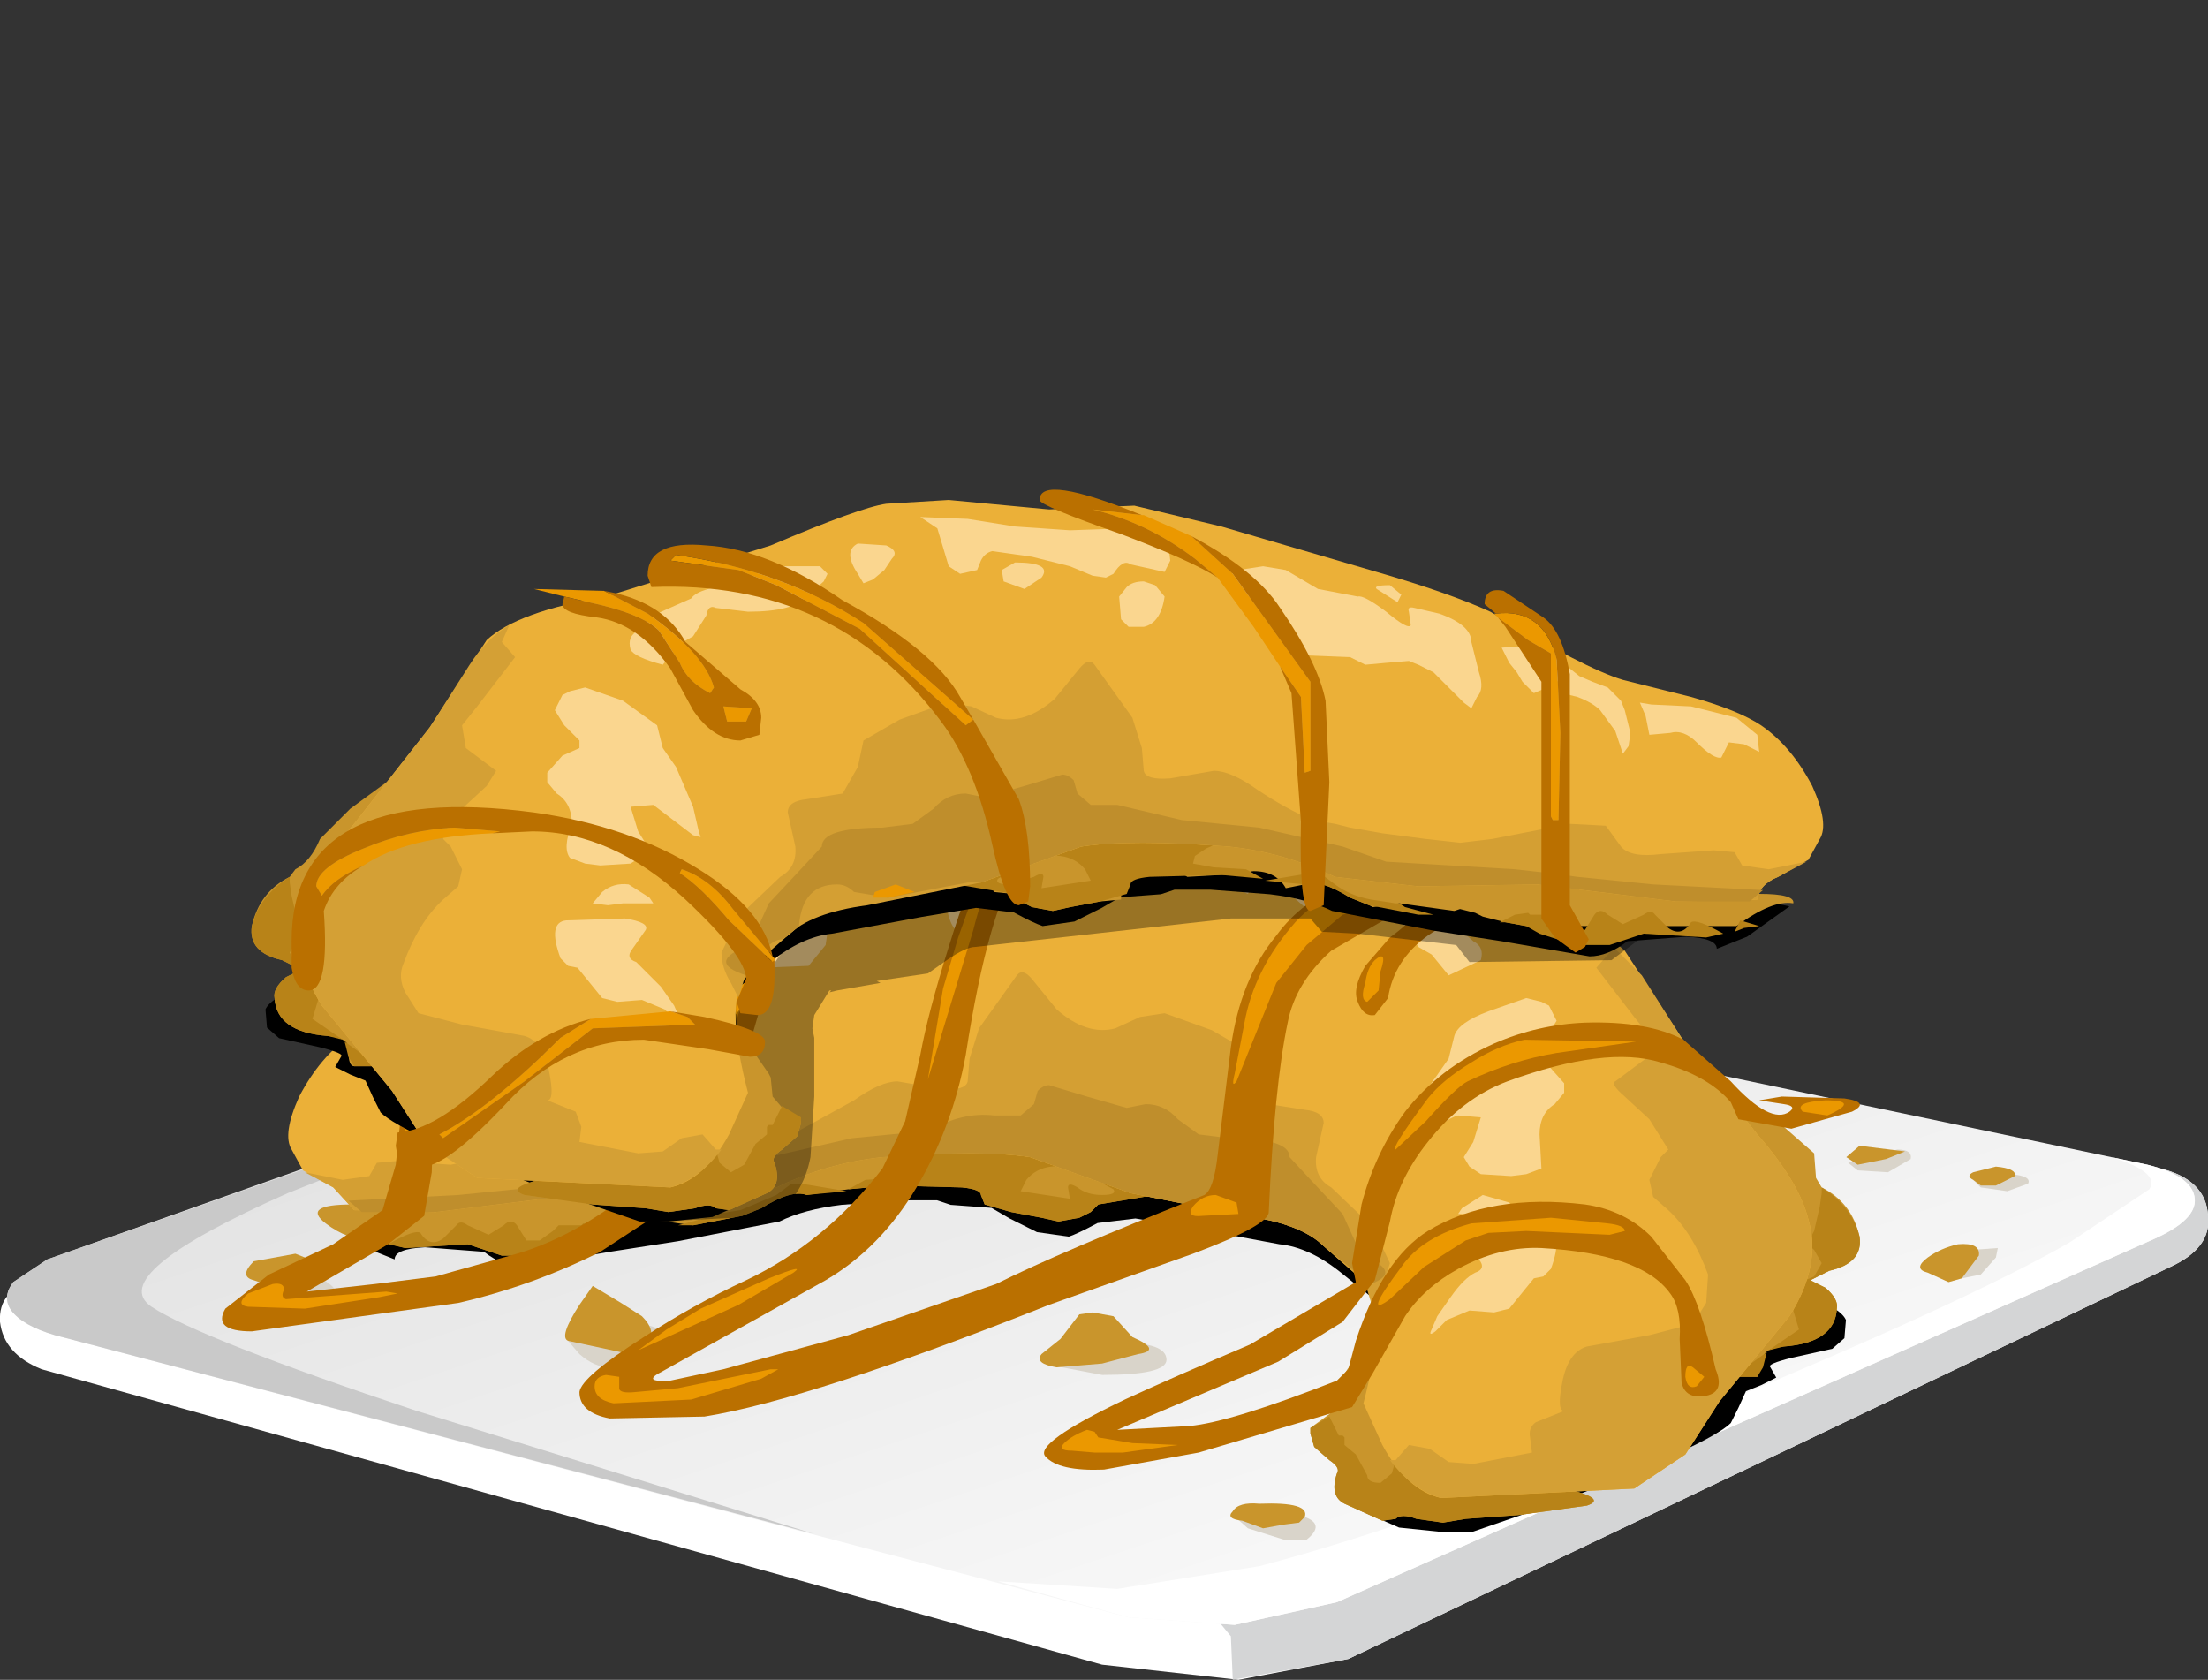 <?xml version="1.0" encoding="UTF-8" standalone="no"?>
<svg xmlns:xlink="http://www.w3.org/1999/xlink" height="44.35px" width="58.3px" xmlns="http://www.w3.org/2000/svg">
  <rect width="100%" height="100%" fill="#333333" stroke="none"/>
  <g transform="matrix(1.0, 0.0, 0.0, 1.0, 0.0, 0.0)">
    <use height="23.1" transform="matrix(1.0, 0.0, 0.0, 1.0, 0.0, 21.25)" width="58.3" xlink:href="#sprite0"/>
    <use height="19.35" transform="matrix(1.0, 0.0, 0.0, 1.0, 6.65, 12.95)" width="41.5" xlink:href="#sprite2"/>
  </g>
  <defs>
    <g id="sprite0" transform="matrix(1.0, 0.0, 0.0, 1.0, 0.0, 0.0)">
      <use height="19.65" transform="matrix(1.0, 0.0, 0.0, 1.0, 0.0, 3.45)" width="58.3" xlink:href="#shape0"/>
      <use height="12.8" transform="matrix(0.8, 0.0, 0.0, 0.8, 8.5, 9.0)" width="50.35" xlink:href="#sprite1"/>
      <use height="19.4" transform="matrix(1.0, 0.0, 0.0, 1.0, 5.85, 0.0)" width="47.7" xlink:href="#shape2"/>
    </g>
    <g id="shape0" transform="matrix(1.0, 0.0, 0.0, 1.0, 0.0, -3.45)">
      <path d="M35.6 22.55 L32.7 23.1 29.1 22.7 1.1 14.9 Q0.1 14.5 0.0 13.65 -0.05 12.8 0.9 12.6 L1.85 12.65 3.0 12.7 20.7 6.1 25.3 4.7 28.1 4.5 57.05 9.6 Q58.25 9.9 58.3 10.85 58.4 11.7 57.3 12.2 L35.6 22.55" fill="#ffffff" fill-rule="evenodd" stroke="none"/>
      <path d="M48.1 8.3 L49.5 8.35 57.05 9.6 Q58.25 9.9 58.3 10.85 58.4 11.7 57.3 12.2 L35.6 22.55 32.55 23.1 32.5 21.95 31.8 21.1 48.1 8.3" fill="#d4d5d6" fill-rule="evenodd" stroke="none"/>
      <path d="M35.3 21.05 L32.6 21.65 29.8 21.45 1.45 14.0 Q0.6 13.75 0.3 13.35 0.05 13.0 0.35 12.6 L1.25 12.0 20.7 5.1 25.3 3.7 28.1 3.5 56.7 9.5 Q57.9 9.8 57.95 10.4 58.0 10.95 56.9 11.45 L35.3 21.05" fill="url(#gradient0)" fill-rule="evenodd" stroke="none"/>
      <path d="M1.45 14.0 Q0.6 13.75 0.3 13.35 0.05 13.0 0.35 12.6 L1.25 12.0 18.05 6.1 7.6 10.25 Q2.75 12.4 4.0 13.25 5.3 14.1 11.0 16.0 L21.5 19.25 1.45 14.0" fill="#c9c9c9" fill-rule="evenodd" stroke="none"/>
      <path d="M57.95 10.4 Q58.0 10.95 56.9 11.45 L35.3 21.05 32.6 21.65 29.8 21.45 26.35 20.5 29.5 20.7 33.25 20.1 Q37.65 18.95 45.2 15.9 51.95 13.1 54.65 11.55 L56.75 10.15 Q57.05 9.7 55.75 9.3 L56.7 9.5 Q57.9 9.8 57.95 10.4" fill="#ffffff" fill-rule="evenodd" stroke="none"/>
    </g>
    <linearGradient gradientTransform="matrix(0.005, 0.015, 0.015, -0.005, 30.3, 15.1)" gradientUnits="userSpaceOnUse" id="gradient0" spreadMethod="pad" x1="-819.2" x2="819.2">
      <stop offset="0.0" stop-color="#e3e3e3"/>
      <stop offset="1.0" stop-color="#ffffff"/>
    </linearGradient>
    <g id="sprite1" transform="matrix(1.0, 0.0, 0.0, 1.0, 0.0, 0.0)">
      <use height="12.8" transform="matrix(1.0, 0.0, 0.0, 1.0, 0.0, 0.0)" width="50.35" xlink:href="#shape1"/>
    </g>
    <g id="shape1" transform="matrix(1.0, 0.0, 0.0, 1.0, 0.0, 0.0)">
      <path d="M49.25 5.05 Q50.15 5.4 50.3 5.75 L50.25 6.35 49.85 6.7 48.5 7.0 Q47.7 7.2 47.8 7.3 L48.0 7.65 47.5 7.9 47.0 8.1 46.75 8.65 46.5 9.15 Q45.8 9.85 40.85 11.75 L37.95 12.75 37.0 12.75 35.55 12.6 34.3 12.05 33.55 11.55 33.85 11.0 34.55 8.0 Q34.95 5.3 34.65 5.0 L33.65 4.2 Q32.6 3.35 31.6 3.25 L28.65 2.7 26.85 2.4 25.6 2.55 Q24.95 2.9 24.65 3.0 L23.6 2.85 22.7 2.4 22.1 2.05 20.75 1.95 20.3 1.8 19.1 1.8 17.15 1.95 Q15.9 2.1 15.1 2.5 L11.75 3.15 9.5 3.5 6.6 4.0 Q6.0 4.0 5.35 3.5 L3.4 3.35 Q2.4 3.4 2.4 3.75 L1.4 3.35 0.0 2.35 0.5 2.25 29.1 0.0 49.25 5.05" fill="#000000" fill-rule="evenodd" stroke="none"/>
    </g>
    <g id="shape2" transform="matrix(1.0, 0.0, 0.0, 1.0, -5.85, 0.0)">
      <path d="M45.2 7.35 L46.5 8.3 47.1 8.5 47.9 9.2 47.95 9.85 48.1 10.1 Q48.9 10.5 49.1 11.4 49.2 12.1 48.3 12.3 L47.8 12.55 48.2 12.75 Q48.55 13.05 48.5 13.3 48.45 14.2 47.1 14.3 46.5 14.35 46.55 14.7 L46.4 15.1 45.7 15.1 44.8 15.35 44.05 15.85 42.8 16.35 Q42.1 16.55 42.1 16.9 42.1 17.35 41.5 17.65 40.9 17.95 41.7 18.15 42.35 18.35 41.9 18.5 L40.1 18.75 38.7 18.85 38.1 18.95 37.4 18.85 Q37.0 18.7 36.85 18.85 L36.5 18.9 35.5 18.45 Q35.1 18.25 35.3 17.65 35.4 17.5 35.1 17.3 L34.7 16.95 34.6 16.6 34.6 16.45 35.35 15.9 35.4 15.4 Q35.45 15.0 35.7 14.75 L36.7 13.5 37.6 11.9 Q37.75 11.45 34.7 10.7 L31.1 9.95 Q30.7 9.9 30.55 10.1 L30.5 10.3 29.0 10.55 28.8 10.75 28.5 10.9 27.95 11.0 27.5 10.9 26.7 10.75 26.0 10.55 25.9 10.3 Q25.9 10.15 25.4 10.1 L23.5 10.05 22.4 10.15 21.3 10.3 Q20.9 10.15 20.1 10.65 L19.6 10.85 18.3 11.1 17.2 10.95 16.8 11.05 16.6 11.15 16.0 11.3 15.45 11.4 Q15.2 11.55 15.1 11.6 L14.15 11.9 13.25 11.9 12.35 11.6 10.7 11.7 9.7 11.45 Q9.2 11.5 8.6 11.05 7.95 10.55 9.3 10.55 L18.4 7.7 Q28.1 4.8 31.1 4.55 L38.25 5.1 42.3 6.1 44.4 6.65 45.2 7.35" fill="#c9952c" fill-rule="evenodd" stroke="none"/>
      <path d="M21.15 10.0 L22.35 10.2 21.3 10.3 Q20.9 10.15 20.1 10.65 L19.6 10.85 18.3 11.1 17.9 11.1 18.65 10.9 18.8 10.8 18.9 10.8 19.55 10.7 20.5 10.3 20.9 10.0 21.15 10.0" fill="#b88318" fill-rule="evenodd" stroke="none"/>
      <path d="M9.7 11.45 L9.3 11.4 Q9.7 11.15 9.8 11.25 L9.95 11.55 9.7 11.45" fill="#b88318" fill-rule="evenodd" stroke="none"/>
      <path d="M25.9 8.95 L27.3 9.1 Q28.5 9.5 27.75 9.55 27.35 9.6 27.1 9.9 L26.95 10.2 28.25 10.4 28.2 10.1 Q28.2 9.95 28.45 10.1 28.7 10.3 29.1 10.3 29.5 10.3 29.4 10.15 L28.85 9.85 Q28.45 9.55 28.85 9.5 30.3 9.15 30.7 9.5 L32.1 10.15 31.1 9.95 Q30.7 9.9 30.55 10.1 L30.5 10.3 29.0 10.55 28.8 10.75 28.5 10.9 27.95 11.0 27.5 10.9 26.7 10.75 26.0 10.55 25.9 10.3 Q25.9 10.15 25.4 10.1 L23.5 10.05 22.4 10.15 22.85 9.9 23.7 9.85 24.25 9.75 24.2 9.55 23.9 9.35 23.45 9.15 24.05 9.05 25.9 8.95" fill="#b88318" fill-rule="evenodd" stroke="none"/>
      <path d="M35.1 16.15 L35.35 16.65 35.45 16.65 35.5 16.7 35.5 16.9 35.8 17.15 36.1 17.7 Q36.1 17.9 36.45 17.9 L36.75 17.65 36.85 17.3 Q37.05 16.95 37.4 16.95 L38.55 16.6 40.45 16.55 Q41.35 16.9 44.0 15.9 L42.8 16.35 Q42.1 16.55 42.1 16.9 42.1 17.35 41.5 17.65 40.9 17.95 41.7 18.15 42.35 18.35 41.9 18.5 L40.1 18.75 38.7 18.85 38.1 18.95 37.4 18.85 Q37.0 18.7 36.85 18.85 L36.5 18.9 35.5 18.45 Q35.1 18.25 35.3 17.65 35.4 17.5 35.1 17.3 L34.7 16.95 34.6 16.6 34.6 16.45 35.1 16.15" fill="#b88318" fill-rule="evenodd" stroke="none"/>
      <path d="M15.35 11.1 L15.4 11.05 15.75 11.1 16.15 11.3 16.0 11.3 15.45 11.4 Q15.2 11.55 15.1 11.6 L14.15 11.9 13.25 11.9 12.35 11.6 10.7 11.7 10.25 11.6 Q10.95 11.2 11.1 11.3 11.35 11.7 11.7 11.45 L12.05 11.1 Q12.15 10.95 12.35 11.1 L12.9 11.35 13.3 11.1 Q13.5 10.9 13.65 11.1 L13.9 11.5 14.25 11.5 14.6 11.25 14.75 11.1 15.35 11.1" fill="#b88318" fill-rule="evenodd" stroke="none"/>
      <path d="M48.1 12.1 L47.9 11.75 Q47.7 11.6 47.9 11.25 L48.05 10.6 48.1 10.25 48.1 10.1 Q48.9 10.6 49.1 11.4 49.2 12.1 48.3 12.3 L47.8 12.55 48.2 12.75 Q48.55 13.05 48.5 13.3 48.45 14.2 47.1 14.3 L46.7 14.4 47.5 13.85 47.35 13.35 Q47.3 12.8 47.55 12.6 L47.9 12.45 48.1 12.1" fill="#b88318" fill-rule="evenodd" stroke="none"/>
      <path d="M46.4 15.1 L45.7 15.1 46.3 14.7 46.65 14.45 46.55 14.85 46.4 15.1" fill="#b88318" fill-rule="evenodd" stroke="none"/>
      <path d="M42.9 3.85 L44.4 6.15 46.4 8.7 Q47.5 9.95 47.75 10.95 48.1 12.15 47.25 13.5 L45.4 15.75 44.5 17.15 43.15 18.05 38.05 18.3 Q37.15 18.1 36.5 16.9 L36.0 15.8 Q36.6 13.5 36.1 12.8 L35.75 12.35 34.95 11.65 Q34.35 11.05 32.85 10.85 L29.85 10.25 27.2 9.3 Q25.9 9.1 23.3 9.3 21.85 9.45 20.5 10.1 L18.3 10.35 15.15 10.3 11.5 10.75 9.35 10.7 8.8 10.1 8.0 9.65 7.7 9.1 Q7.45 8.7 7.9 7.7 8.45 6.65 9.25 6.1 9.85 5.7 11.1 5.35 L12.9 4.9 Q13.9 4.6 16.4 3.1 17.5 2.6 19.4 2.05 L23.5 0.85 25.8 0.3 28.05 0.4 30.7 0.15 32.35 0.25 Q33.05 0.35 35.4 1.35 37.75 2.35 39.75 2.7 42.1 3.1 42.9 3.85" fill="#ebb038" fill-rule="evenodd" stroke="none"/>
      <path d="M42.3 3.45 L43.35 4.5 44.4 6.15 46.4 8.7 Q47.5 9.95 47.75 10.95 48.1 12.15 47.25 13.5 L45.4 15.75 44.5 17.15 43.15 18.05 38.05 18.3 Q37.3 18.1 36.7 17.3 L36.85 17.3 37.2 16.9 37.75 17.0 38.25 17.35 38.9 17.4 40.45 17.1 40.4 16.7 Q40.35 16.45 40.55 16.3 L41.3 16.0 Q41.1 16.0 41.25 15.25 41.4 14.45 41.9 14.3 L43.55 14.0 44.7 13.7 45.05 13.15 45.1 12.4 Q44.7 11.3 44.05 10.7 L43.65 10.35 43.55 9.9 43.85 9.3 44.05 9.1 43.55 8.3 42.9 7.7 Q42.5 7.35 42.65 7.3 L43.45 6.7 43.55 6.1 43.15 5.6 42.15 4.3 42.5 3.9 42.3 3.45" fill="#d4a035" fill-rule="evenodd" stroke="none"/>
      <path d="M32.95 6.5 L33.1 7.2 Q33.15 7.65 33.5 7.9 L34.45 8.05 Q34.95 8.1 34.95 8.4 L34.75 9.3 Q34.7 9.85 35.15 10.1 L36.25 11.15 36.7 12.1 36.45 12.9 36.25 13.3 36.1 12.8 35.75 12.35 34.95 11.65 Q34.35 11.05 32.85 10.85 L29.85 10.25 27.2 9.3 Q25.9 9.1 23.3 9.3 21.85 9.45 20.5 10.1 L18.3 10.35 15.15 10.3 11.5 10.75 9.35 10.7 8.8 10.1 8.05 9.7 9.05 9.9 9.75 9.8 9.95 9.45 10.5 9.4 11.9 9.5 12.95 9.3 13.35 8.75 14.3 8.7 16.35 9.1 17.2 9.2 18.1 9.1 19.25 8.95 20.1 8.8 20.5 8.7 21.1 8.6 22.55 7.8 Q23.25 7.3 23.7 7.3 L24.85 7.5 Q25.5 7.55 25.55 7.3 L25.6 6.7 25.85 5.9 26.85 4.5 Q27.0 4.3 27.25 4.6 L27.9 5.4 Q28.7 6.1 29.45 5.9 L30.1 5.6 30.75 5.5 32.0 5.95 32.95 6.5" fill="#d49f33" fill-rule="evenodd" stroke="none"/>
      <path d="M35.95 11.9 Q37.15 12.35 36.05 12.7 L35.75 12.3 34.95 11.65 Q34.35 11.05 32.85 10.85 L29.85 10.25 27.2 9.3 Q25.9 9.1 23.3 9.3 21.85 9.45 20.5 10.1 L18.3 10.35 15.15 10.3 11.5 10.75 9.55 10.75 9.2 10.45 12.1 10.3 14.1 10.1 14.85 10.0 15.75 9.9 19.15 9.7 20.3 9.3 22.5 8.8 24.55 8.6 Q25.4 8.1 26.25 8.2 L26.95 8.2 27.3 7.9 27.4 7.55 Q27.55 7.4 27.7 7.4 L28.7 7.7 29.75 8.0 30.25 7.9 Q30.75 7.9 31.1 8.3 L31.65 8.7 32.45 8.8 Q34.05 8.8 34.05 9.3 L34.7 10.0 35.45 10.8 35.95 11.9" fill="#bf8e2c" fill-rule="evenodd" stroke="none"/>
      <path d="M11.65 6.3 Q11.3 6.2 10.95 6.55 L10.3 6.95 10.1 6.55 9.7 6.6 9.3 6.8 9.35 6.35 9.9 5.9 11.1 5.6 12.15 5.55 12.45 5.5 12.3 5.85 12.2 6.35 11.65 6.3" fill="#fad68f" fill-rule="evenodd" stroke="none"/>
      <path d="M14.05 4.8 L14.55 4.4 15.1 4.2 15.45 4.0 16.1 4.05 15.9 4.45 15.7 4.7 15.55 4.95 15.25 5.25 Q15.0 5.25 14.9 5.1 14.7 4.95 15.0 4.45 L14.5 5.1 14.3 5.3 14.1 5.35 13.5 5.7 13.1 6.25 12.9 6.85 12.75 6.65 12.7 6.3 12.85 5.7 12.95 5.45 13.3 5.1 Q13.35 5.05 13.7 4.95 L14.05 4.8" fill="#fad68f" fill-rule="evenodd" stroke="none"/>
      <path d="M23.35 2.15 L23.3 2.4 23.15 2.5 22.95 2.6 Q22.25 2.85 22.0 3.1 L21.85 3.35 21.8 3.7 21.35 4.25 20.1 4.3 19.7 4.5 19.15 4.45 18.55 4.4 18.3 4.5 17.9 4.7 17.1 5.5 16.9 5.65 16.75 5.35 Q16.55 5.15 16.7 4.7 L16.9 3.9 Q16.9 3.45 17.75 3.15 L18.4 3.0 Q18.6 2.95 18.55 3.1 L18.5 3.45 19.15 3.1 Q19.75 2.65 19.9 2.7 L20.95 2.5 21.8 2.0 22.4 1.9 23.05 2.0 23.35 2.15" fill="#fad68f" fill-rule="evenodd" stroke="none"/>
      <path d="M19.05 2.4 L19.4 2.5 18.85 2.85 18.75 2.65 Q18.85 2.4 19.05 2.4" fill="#fad68f" fill-rule="evenodd" stroke="none"/>
      <path d="M31.45 0.6 L31.0 0.9 30.7 1.9 30.4 2.1 29.95 2.0 29.85 1.75 29.55 1.5 28.5 1.65 27.5 1.9 26.9 2.15 26.55 2.2 26.35 2.1 Q26.1 1.7 25.9 1.85 L25.0 2.05 24.85 1.75 24.9 1.35 Q25.1 0.95 26.05 0.9 L27.5 0.95 28.95 0.85 30.2 0.65 31.45 0.6" fill="#fad68f" fill-rule="evenodd" stroke="none"/>
      <path d="M25.55 2.3 Q25.85 2.3 26.0 2.45 L26.2 2.7 26.15 3.3 25.95 3.5 25.55 3.5 Q25.1 3.4 25.0 2.7 24.95 2.45 25.25 2.4 L25.55 2.3" fill="#fad68f" fill-rule="evenodd" stroke="none"/>
      <path d="M28.95 1.8 Q29.25 1.8 29.3 2.0 L29.25 2.3 28.7 2.5 28.25 2.2 Q27.95 1.8 28.95 1.8" fill="#fad68f" fill-rule="evenodd" stroke="none"/>
      <path d="M37.05 2.5 L37.5 2.75 38.4 3.15 38.9 3.6 Q39.2 3.75 39.1 4.1 L38.25 4.5 37.8 3.95 37.45 3.75 37.1 3.2 36.85 3.0 36.0 3.1 Q34.8 3.1 34.45 2.7 L34.0 2.3 33.9 2.1 Q33.85 1.9 34.1 1.9 L35.2 1.9 37.05 2.5" fill="#fad68f" fill-rule="evenodd" stroke="none"/>
      <path d="M33.1 1.3 Q33.5 1.5 33.1 2.1 L32.95 2.35 32.7 2.25 32.4 2.0 32.2 1.7 Q32.0 1.5 32.35 1.35 L33.1 1.3" fill="#fad68f" fill-rule="evenodd" stroke="none"/>
      <path d="M40.7 5.2 L40.9 5.3 41.1 5.7 40.85 6.1 40.45 6.5 Q40.3 6.65 40.45 6.7 L40.9 6.9 41.3 7.35 41.3 7.6 41.05 7.9 Q40.65 8.15 40.65 8.7 L40.7 9.6 40.3 9.75 39.9 9.8 39.1 9.75 38.8 9.55 38.65 9.3 38.9 8.9 39.1 8.25 38.5 8.2 Q38.1 8.3 37.45 9.0 L37.25 9.05 37.3 8.9 37.45 8.25 Q37.65 7.5 37.9 7.2 L38.25 6.7 38.4 6.1 Q38.5 5.75 39.3 5.45 L40.3 5.1 40.7 5.2" fill="#fad68f" fill-rule="evenodd" stroke="none"/>
      <path d="M38.95 12.35 Q39.25 12.25 39.05 12.0 L38.7 11.5 Q38.6 11.3 39.25 11.2 L40.8 11.25 Q41.3 11.3 40.95 12.25 L40.75 12.45 40.5 12.5 39.85 13.3 39.45 13.4 38.8 13.35 38.2 13.6 37.9 13.9 Q37.7 14.05 37.8 13.85 L37.95 13.5 38.3 13.0 Q38.65 12.5 38.95 12.35" fill="#fad68f" fill-rule="evenodd" stroke="none"/>
      <path d="M39.15 10.3 L39.85 10.5 40.1 10.8 39.7 10.85 39.3 10.8 38.5 10.8 38.6 10.65 39.15 10.3" fill="#fad68f" fill-rule="evenodd" stroke="none"/>
      <path d="M6.65 12.25 L7.7 12.2 Q8.1 12.2 8.7 12.65 9.05 12.9 8.5 13.05 L7.5 13.15 Q7.1 13.1 6.85 12.7 L6.65 12.25" fill="#d9d4ca" fill-rule="evenodd" stroke="none"/>
      <path d="M15.0 14.15 L15.7 13.9 16.85 13.7 Q17.75 13.8 17.45 14.25 17.1 14.85 16.1 14.85 15.7 14.85 15.3 14.5 L15.0 14.15" fill="#d9d4ca" fill-rule="evenodd" stroke="none"/>
      <path d="M27.6 14.65 L29.05 14.2 29.6 14.2 Q30.8 14.2 30.8 14.65 30.8 15.05 29.1 15.05 L28.05 14.85 27.6 14.65" fill="#d9d4ca" fill-rule="evenodd" stroke="none"/>
      <path d="M27.85 12.2 L28.45 11.85 28.9 11.85 29.35 12.1 Q29.5 12.3 29.1 12.55 L28.25 12.5 27.85 12.2" fill="#d9d4ca" fill-rule="evenodd" stroke="none"/>
      <path d="M32.5 18.7 L33.3 18.7 34.45 18.8 Q35.0 19.0 34.5 19.4 L33.9 19.4 32.95 19.1 32.5 18.7" fill="#d9d4ca" fill-rule="evenodd" stroke="none"/>
      <path d="M52.1 9.9 L52.3 9.8 53.1 9.75 Q53.65 9.8 53.55 10.0 L53.0 10.2 52.3 10.1 52.1 9.9" fill="#d9d4ca" fill-rule="evenodd" stroke="none"/>
      <path d="M48.8 9.45 L49.25 9.3 50.1 9.1 Q50.5 9.1 50.45 9.35 L49.85 9.7 49.05 9.65 48.8 9.45" fill="#d9d4ca" fill-rule="evenodd" stroke="none"/>
      <path d="M50.9 12.35 L51.1 12.1 Q51.45 11.75 52.05 11.75 L52.75 11.7 52.7 11.95 52.3 12.4 51.8 12.5 50.9 12.35" fill="#d9d4ca" fill-rule="evenodd" stroke="none"/>
      <path d="M16.4 13.15 L16.95 13.5 Q17.35 13.9 17.1 14.2 L16.75 14.5 16.4 14.45 15.0 14.15 Q14.75 14.05 15.3 13.2 L15.65 12.7 16.4 13.15" fill="#c9952c" fill-rule="evenodd" stroke="none"/>
      <path d="M30.05 14.5 L29.1 14.75 27.9 14.85 Q27.3 14.75 27.5 14.5 L28.0 14.1 28.5 13.45 28.85 13.4 29.4 13.5 29.9 14.05 Q30.7 14.4 30.05 14.5" fill="#c9952c" fill-rule="evenodd" stroke="none"/>
      <path d="M28.5 11.7 Q29.2 11.65 29.1 12.15 L28.05 12.3 Q27.55 12.3 27.9 12.0 28.3 11.7 28.5 11.7" fill="#c9952c" fill-rule="evenodd" stroke="none"/>
      <path d="M7.8 11.85 L8.3 12.05 8.45 12.35 8.3 12.65 7.8 12.7 7.3 12.75 6.7 12.55 Q6.3 12.45 6.7 12.05 L7.8 11.85" fill="#c9952c" fill-rule="evenodd" stroke="none"/>
      <path d="M33.25 18.45 Q34.6 18.4 34.45 18.8 L34.3 18.95 33.9 19.0 33.35 19.1 32.8 18.9 Q32.35 18.85 32.55 18.65 32.7 18.4 33.25 18.45" fill="#c9952c" fill-rule="evenodd" stroke="none"/>
      <path d="M49.1 9.0 L50.3 9.15 49.8 9.35 49.05 9.5 48.75 9.3 49.1 9.0" fill="#c9952c" fill-rule="evenodd" stroke="none"/>
      <path d="M52.7 9.55 Q53.25 9.6 53.2 9.8 L52.7 10.05 52.3 10.05 52.1 9.9 Q51.9 9.8 52.1 9.7 L52.7 9.55" fill="#c9952c" fill-rule="evenodd" stroke="none"/>
      <path d="M51.7 11.6 Q52.3 11.55 52.25 11.9 L51.8 12.5 51.45 12.6 50.9 12.35 Q50.5 12.25 50.9 11.95 51.25 11.7 51.7 11.6" fill="#c9952c" fill-rule="evenodd" stroke="none"/>
      <path d="M21.4 0.95 Q22.4 0.75 22.9 0.95 22.3 1.05 21.65 1.6 21.2 1.95 20.7 3.2 L19.9 5.95 19.35 8.4 Q19.0 9.3 18.3 10.2 L15.85 11.8 Q14.05 12.7 12.1 13.15 L6.65 13.9 Q5.6 13.9 5.95 13.3 L7.1 12.4 8.8 11.6 10.1 10.7 10.45 9.5 10.7 7.1 Q10.9 6.1 11.65 5.4 L12.65 4.65 13.7 4.6 13.15 5.0 12.45 5.7 Q12.15 6.1 11.8 7.4 11.4 8.8 11.4 9.7 L11.2 10.85 10.25 11.6 8.1 12.85 9.9 12.65 11.5 12.45 13.65 11.85 Q15.0 11.45 16.35 10.45 17.8 9.35 18.2 8.3 L18.8 6.1 19.4 3.8 Q19.85 2.45 20.25 1.85 20.7 1.1 21.4 0.95" fill="#ba7000" fill-rule="evenodd" stroke="none"/>
      <path d="M38.65 1.9 Q39.65 2.3 40.25 2.8 L39.75 2.7 38.8 2.9 Q38.2 3.1 37.7 3.45 36.8 4.1 36.65 5.1 L36.3 5.55 Q36.0 5.6 35.85 5.2 35.7 4.85 36.05 4.25 L36.7 3.5 Q37.8 2.7 36.7 2.95 L35.15 3.85 Q34.2 4.7 34.0 5.75 33.65 7.4 33.5 10.75 33.5 11.1 31.5 11.85 L27.7 13.2 Q21.4 15.7 18.6 16.15 L16.1 16.2 Q15.3 16.05 15.3 15.5 15.35 15.1 17.0 14.05 18.3 13.2 19.7 12.55 21.8 11.55 23.3 9.6 L23.9 8.35 24.3 6.6 Q24.5 5.5 25.05 3.75 25.6 1.95 26.1 1.1 26.7 0.0 27.4 0.0 27.75 0.0 28.4 0.3 27.6 0.55 27.0 1.4 26.1 2.7 25.5 6.6 25.15 8.5 24.2 10.1 23.25 11.7 21.8 12.55 L17.5 14.95 Q16.9 15.25 17.7 15.2 L19.1 14.9 22.4 14.0 26.3 12.65 Q28.0 11.8 31.8 10.3 32.05 10.15 32.15 9.25 L32.5 6.4 Q32.75 4.6 33.7 3.45 34.4 2.5 35.45 2.15 L38.65 1.9" fill="#ba7000" fill-rule="evenodd" stroke="none"/>
      <path d="M48.7 7.75 Q49.4 7.85 48.9 8.1 L47.3 8.55 45.9 8.3 45.7 7.85 Q45.1 7.15 43.85 6.8 42.4 6.35 39.8 7.3 38.6 7.75 37.7 8.9 36.9 9.9 36.7 11.0 L36.3 12.55 35.45 13.65 33.75 14.7 29.5 16.5 31.4 16.4 Q32.5 16.3 35.3 15.2 L35.6 14.9 35.8 14.15 Q36.5 12.0 37.7 11.25 39.35 10.25 41.85 10.55 42.9 10.7 43.6 11.4 L44.5 12.55 Q44.9 13.15 45.3 14.9 45.55 15.5 45.05 15.6 44.5 15.7 44.4 15.25 L44.35 14.1 Q44.4 13.3 44.1 12.9 43.35 11.85 40.7 11.7 39.6 11.65 38.5 12.25 37.6 12.75 37.1 13.5 L36.25 15.0 35.7 15.9 31.65 17.1 29.15 17.55 Q27.95 17.6 27.6 17.2 27.3 16.85 29.7 15.7 31.0 15.1 33.0 14.25 L35.8 12.6 35.7 12.1 35.95 10.55 Q36.3 9.2 37.1 8.1 38.0 6.95 39.45 6.3 40.6 5.8 41.85 5.75 43.5 5.7 44.45 6.2 L45.7 7.3 Q46.75 8.45 47.25 8.1 47.45 7.95 47.1 7.9 L46.45 7.8 47.05 7.7 48.7 7.75" fill="#ba7000" fill-rule="evenodd" stroke="none"/>
      <path d="M12.0 5.3 Q12.7 4.8 12.7 5.0 L11.95 5.7 Q11.75 5.9 11.5 6.6 L11.15 8.05 10.8 9.4 10.7 8.9 Q10.6 8.2 11.05 6.6 11.35 5.8 12.0 5.3" fill="#eb9800" fill-rule="evenodd" stroke="none"/>
      <path d="M7.2 12.65 Q7.5 12.6 7.5 12.8 7.4 13.0 7.55 13.05 L10.2 12.85 10.5 12.9 10.0 13.0 8.05 13.3 6.55 13.25 Q6.2 13.2 6.55 12.9 L7.2 12.65" fill="#eb9800" fill-rule="evenodd" stroke="none"/>
      <path d="M20.85 1.3 L21.5 1.1 21.35 1.3 20.7 2.1 20.2 3.25 18.95 7.3 Q18.65 8.55 18.2 8.7 L18.6 7.8 18.8 6.85 19.6 3.9 Q20.15 1.7 20.85 1.3" fill="#eb9800" fill-rule="evenodd" stroke="none"/>
      <path d="M27.0 0.25 Q27.3 0.1 27.55 0.25 L26.85 0.9 Q26.15 1.5 25.7 3.3 L24.5 7.25 24.9 4.85 25.3 3.5 25.85 1.95 Q26.25 0.5 27.0 0.25" fill="#eb9800" fill-rule="evenodd" stroke="none"/>
      <path d="M18.5 13.3 L20.3 12.5 Q21.3 12.1 20.95 12.35 L19.5 13.2 16.85 14.4 17.6 13.85 18.5 13.3" fill="#eb9800" fill-rule="evenodd" stroke="none"/>
      <path d="M16.35 15.1 L16.35 15.4 Q16.35 15.55 16.8 15.5 L17.9 15.4 20.35 14.9 20.55 14.9 20.1 15.15 18.25 15.7 16.2 15.8 Q15.7 15.7 15.7 15.35 15.7 15.1 16.0 15.05 L16.35 15.1" fill="#eb9800" fill-rule="evenodd" stroke="none"/>
      <path d="M36.8 2.0 Q38.3 1.9 38.9 2.3 L38.55 2.5 37.7 2.6 37.5 2.5 37.15 2.45 35.45 2.9 34.5 3.7 33.7 4.7 32.65 7.3 Q32.5 7.5 32.6 7.1 L32.85 5.8 Q33.1 4.35 34.2 3.1 35.1 2.1 36.8 2.0" fill="#eb9800" fill-rule="evenodd" stroke="none"/>
      <path d="M36.3 4.1 Q36.65 3.8 36.45 4.4 L36.4 4.9 36.1 5.2 Q35.9 5.15 36.05 4.7 36.1 4.3 36.3 4.1" fill="#eb9800" fill-rule="evenodd" stroke="none"/>
      <path d="M32.65 10.5 L32.7 10.8 31.75 10.85 Q31.3 10.9 31.5 10.6 31.75 10.3 32.1 10.3 L32.65 10.5" fill="#eb9800" fill-rule="evenodd" stroke="none"/>
      <path d="M28.3 17.05 Q27.9 17.05 28.1 16.85 28.3 16.65 28.7 16.5 L28.9 16.55 29.0 16.7 29.9 16.85 31.1 16.9 29.65 17.1 28.9 17.1 28.3 17.05" fill="#eb9800" fill-rule="evenodd" stroke="none"/>
      <path d="M40.25 6.2 L43.2 6.25 41.1 6.55 Q39.9 6.75 38.75 7.3 38.45 7.45 37.65 8.35 L36.85 9.1 Q36.7 9.1 37.7 7.75 38.1 7.25 38.85 6.8 39.55 6.35 40.25 6.2" fill="#eb9800" fill-rule="evenodd" stroke="none"/>
      <path d="M40.3 11.25 L39.3 11.3 38.7 11.5 37.6 12.2 36.7 13.05 Q35.95 13.6 37.0 12.2 37.55 11.4 38.85 11.05 L40.95 10.9 42.45 11.05 Q42.9 11.1 42.9 11.25 L42.5 11.35 40.3 11.25" fill="#eb9800" fill-rule="evenodd" stroke="none"/>
      <path d="M48.2 7.8 Q49.15 7.8 48.25 8.2 L47.6 8.1 Q47.35 7.85 48.2 7.8" fill="#eb9800" fill-rule="evenodd" stroke="none"/>
      <path d="M44.7 14.85 L45.0 15.1 44.8 15.35 Q44.55 15.45 44.5 15.1 44.5 14.7 44.7 14.85" fill="#eb9800" fill-rule="evenodd" stroke="none"/>
    </g>
    <g id="sprite2" transform="matrix(1.0, 0.0, 0.0, 1.0, 0.0, 0.0)">
      <use height="10.8" transform="matrix(1.0, 0.0, 0.0, 1.0, 10.1, 8.5)" width="27.0" xlink:href="#shape3"/>
      <use height="12.8" transform="matrix(-0.8, 0.0, 0.0, 0.8, 40.6, 9.1)" width="50.35" xlink:href="#sprite1"/>
      <use height="19.05" transform="matrix(1.0, 0.0, 0.0, 1.0, 0.0, 0.0)" width="41.5" xlink:href="#shape4"/>
    </g>
    <g id="shape3" transform="matrix(1.0, 0.0, 0.0, 1.0, -10.1, -8.5)">
      <path d="M31.8 12.0 L29.2 11.7 28.25 11.65 27.95 11.3 25.85 11.3 19.1 12.05 Q18.85 12.05 18.35 12.4 L17.85 12.75 16.5 12.95 16.6 13.0 15.45 13.2 15.25 13.25 15.3 13.2 15.25 13.2 14.85 13.85 14.8 14.2 14.85 14.45 14.85 16.0 14.75 17.6 Q14.55 18.65 13.75 19.15 L10.75 19.3 10.1 18.85 10.25 18.65 10.6 18.85 Q10.1 17.5 11.4 15.6 L13.7 12.65 Q14.6 11.0 17.8 10.1 L23.35 8.55 27.25 8.5 32.25 9.1 Q37.1 9.95 37.1 11.25 L36.9 11.65 35.9 12.4 32.15 12.45 31.8 12.0" fill="#000000" fill-opacity="0.349" fill-rule="evenodd" stroke="none"/>
    </g>
    <g id="shape4" transform="matrix(1.0, 0.0, 0.0, 1.0, 0.0, 0.0)">
      <path d="M6.8 6.2 L4.7 6.75 Q4.4 6.8 3.9 7.45 L2.6 8.4 1.8 9.2 Q1.55 9.8 1.15 10.0 L1.0 10.2 Q0.2 10.6 0.0 11.5 -0.1 12.2 0.8 12.4 L1.3 12.65 0.9 12.85 Q0.55 13.15 0.6 13.4 0.65 14.3 2.0 14.4 2.6 14.45 2.55 14.8 2.55 15.2 2.7 15.2 L3.4 15.2 4.3 15.45 5.05 15.95 6.3 16.45 Q7.0 16.65 7.0 17.0 7.0 17.45 7.6 17.75 8.2 18.05 7.4 18.25 6.75 18.45 7.2 18.6 L9.0 18.85 10.4 18.95 11.0 19.05 11.7 18.95 Q12.1 18.8 12.25 18.95 L12.6 19.0 13.6 18.55 Q14.0 18.35 13.8 17.75 13.7 17.6 14.0 17.4 L14.4 17.05 14.5 16.7 14.5 16.65 14.05 16.35 13.75 16.0 13.7 15.5 13.65 15.4 13.2 14.75 12.4 13.6 Q11.7 12.6 11.5 12.0 11.35 11.55 14.4 10.8 L14.65 10.8 Q14.9 10.4 15.45 10.4 15.65 10.4 15.8 10.55 L18.0 10.05 18.55 10.2 18.6 10.4 18.9 10.35 Q19.4 10.25 19.6 10.6 L20.1 10.65 20.3 10.85 20.6 11.0 21.15 11.1 21.6 11.0 22.4 10.85 22.95 10.8 Q22.95 9.3 24.1 9.8 L24.7 10.2 25.6 10.15 26.2 10.15 Q26.35 10.05 26.45 10.05 27.05 10.05 27.3 10.5 L27.8 10.4 Q28.2 10.25 29.0 10.75 L29.5 10.95 29.6 11.0 30.3 10.9 31.75 11.1 31.9 11.05 32.3 11.15 32.5 11.25 33.1 11.4 33.65 11.5 39.2 11.5 Q40.15 10.8 40.7 10.9 40.75 10.65 39.8 10.65 L30.7 7.8 Q21.0 4.9 18.0 4.65 L10.85 5.2 6.8 6.2" fill="#c9952c" fill-rule="evenodd" stroke="none"/>
      <path d="M27.95 10.1 L26.75 10.3 27.8 10.4 Q28.2 10.25 29.0 10.75 L29.5 10.95 30.8 11.2 31.2 11.2 30.45 11.0 30.3 10.9 30.2 10.9 29.55 10.8 Q29.0 10.7 28.6 10.4 L28.2 10.1 27.95 10.1" fill="#b88318" fill-rule="evenodd" stroke="none"/>
      <path d="M39.4 11.55 L39.8 11.5 39.3 11.35 39.15 11.65 39.4 11.55" fill="#b88318" fill-rule="evenodd" stroke="none"/>
      <path d="M23.2 9.05 L21.8 9.2 Q20.6 9.6 21.35 9.65 21.75 9.7 22.0 10.0 L22.15 10.3 20.85 10.5 20.9 10.2 Q20.9 10.05 20.65 10.2 L20.0 10.4 Q19.6 10.4 19.7 10.25 L20.25 9.95 Q20.65 9.65 20.25 9.6 18.8 9.25 18.4 9.6 L17.0 10.25 18.0 10.05 18.55 10.2 18.6 10.4 20.1 10.65 20.3 10.85 20.6 11.0 21.15 11.1 21.6 11.0 22.4 10.85 23.1 10.65 23.2 10.4 Q23.2 10.25 23.7 10.2 L25.6 10.15 26.7 10.25 26.25 10.0 25.4 9.95 24.85 9.85 24.9 9.65 25.2 9.45 25.65 9.25 25.05 9.15 23.2 9.05" fill="#b88318" fill-rule="evenodd" stroke="none"/>
      <path d="M14.5 16.55 L14.0 16.25 13.75 16.75 13.65 16.75 13.6 16.8 13.6 17.0 13.3 17.25 13.0 17.8 12.65 18.0 12.35 17.75 12.25 17.4 11.7 17.05 10.55 16.7 8.65 16.65 Q7.75 17.0 5.1 16.0 L6.3 16.45 Q7.0 16.65 7.0 17.0 7.0 17.45 7.6 17.75 8.2 18.05 7.4 18.25 6.75 18.45 7.2 18.6 L9.0 18.85 10.4 18.95 11.0 19.05 11.7 18.95 Q12.1 18.8 12.25 18.95 L12.6 19.0 13.6 18.55 Q14.0 18.35 13.8 17.75 13.7 17.6 14.0 17.4 L14.4 17.05 14.5 16.7 14.5 16.55" fill="#b88318" fill-rule="evenodd" stroke="none"/>
      <path d="M33.7 11.15 L33.35 11.2 32.95 11.4 33.1 11.4 33.65 11.5 34.0 11.7 34.95 12.0 35.85 12.0 36.75 11.7 38.4 11.8 38.85 11.7 Q38.15 11.3 38.0 11.4 37.75 11.8 37.4 11.55 L37.05 11.2 Q36.95 11.05 36.75 11.2 L36.2 11.45 35.8 11.2 Q35.6 11.0 35.45 11.2 L35.2 11.6 34.85 11.6 34.5 11.35 34.35 11.2 33.75 11.2 33.7 11.15" fill="#b88318" fill-rule="evenodd" stroke="none"/>
      <path d="M1.0 12.2 L1.2 11.85 Q1.4 11.7 1.2 11.35 L1.05 10.7 1.0 10.35 1.0 10.2 Q0.2 10.7 0.0 11.5 -0.1 12.2 0.8 12.4 L1.3 12.65 0.9 12.85 Q0.55 13.15 0.6 13.4 0.65 14.3 2.0 14.4 L2.4 14.5 1.6 13.95 1.75 13.45 Q1.8 12.9 1.55 12.7 L1.2 12.55 1.0 12.2" fill="#b88318" fill-rule="evenodd" stroke="none"/>
      <path d="M2.7 15.2 L3.4 15.2 2.8 14.8 2.45 14.55 2.55 14.95 2.7 15.2" fill="#b88318" fill-rule="evenodd" stroke="none"/>
      <path d="M6.2 3.95 L4.7 6.25 2.7 8.8 Q1.6 10.05 1.35 11.05 1.0 12.25 1.85 13.6 L3.7 15.85 4.6 17.25 5.95 18.15 11.05 18.4 Q11.95 18.2 12.6 17.0 L13.1 15.9 Q12.5 13.6 13.0 12.9 L13.1 12.8 Q13.25 12.4 13.55 12.1 13.8 11.85 14.0 11.85 L14.15 11.75 14.45 11.5 14.45 11.45 Q14.55 10.4 15.45 10.4 15.7 10.4 15.9 10.6 L16.8 10.75 18.9 10.35 19.25 10.35 21.9 9.4 Q23.2 9.2 25.8 9.4 27.25 9.55 28.6 10.2 L30.8 10.45 33.95 10.4 37.6 10.85 39.75 10.8 Q39.8 10.4 40.3 10.2 L41.1 9.75 41.4 9.2 Q41.65 8.8 41.2 7.8 40.65 6.75 39.85 6.2 39.25 5.8 38.0 5.45 L36.2 5.0 Q35.2 4.7 32.7 3.2 31.6 2.7 29.7 2.15 L25.6 0.95 23.3 0.4 21.05 0.5 18.4 0.25 16.75 0.35 Q16.05 0.45 13.7 1.45 L9.35 2.8 Q7.0 3.2 6.2 3.95" fill="#ebb038" fill-rule="evenodd" stroke="none"/>
      <path d="M6.8 3.55 Q6.2 3.9 5.75 4.6 L4.7 6.25 2.7 8.8 Q1.6 10.05 1.35 11.05 1.0 12.25 1.85 13.6 L3.7 15.85 4.6 17.25 5.95 18.15 11.05 18.4 Q11.8 18.2 12.4 17.4 L12.25 17.4 11.9 17.0 11.35 17.1 10.85 17.45 10.2 17.5 8.65 17.2 8.7 16.8 8.55 16.4 7.8 16.1 Q8.0 16.1 7.85 15.35 7.7 14.55 7.2 14.4 L5.55 14.1 4.4 13.8 4.05 13.25 Q3.85 12.85 4.0 12.5 4.4 11.4 5.05 10.8 L5.45 10.45 5.55 10.0 5.25 9.4 5.05 9.2 Q5.15 8.8 5.55 8.4 L6.2 7.8 6.45 7.4 5.65 6.8 5.55 6.2 5.95 5.7 6.95 4.4 6.6 4.0 6.8 3.55" fill="#d4a035" fill-rule="evenodd" stroke="none"/>
      <path d="M16.15 6.6 L16.0 7.3 15.6 8.0 14.65 8.15 Q14.15 8.2 14.15 8.5 L14.35 9.4 Q14.4 9.95 13.95 10.2 L12.85 11.25 12.4 12.2 Q12.4 12.6 12.65 13.0 L12.85 13.4 13.0 12.9 13.35 12.45 14.15 11.75 Q14.75 11.15 16.25 10.95 L19.25 10.35 21.9 9.4 Q23.2 9.2 25.8 9.4 27.25 9.55 28.6 10.2 L30.8 10.45 33.95 10.4 37.6 10.85 39.75 10.8 Q39.8 10.4 40.3 10.2 L41.05 9.8 40.05 10.0 39.35 9.9 39.15 9.55 38.6 9.5 37.2 9.6 Q36.4 9.7 36.15 9.4 L35.75 8.85 34.8 8.8 32.75 9.2 31.9 9.3 31.0 9.2 29.85 9.05 29.0 8.9 28.6 8.8 28.0 8.7 Q27.3 8.4 26.55 7.9 25.85 7.4 25.4 7.4 L24.25 7.6 Q23.6 7.65 23.55 7.4 L23.5 6.8 23.25 6.0 22.25 4.6 Q22.1 4.4 21.85 4.7 L21.2 5.5 Q20.4 6.2 19.65 6.0 L19.0 5.7 18.35 5.6 17.1 6.05 16.15 6.6" fill="#d49f33" fill-rule="evenodd" stroke="none"/>
      <path d="M16.65 8.9 Q15.05 8.9 15.05 9.4 L14.4 10.1 13.65 10.9 13.15 12.0 Q11.95 12.45 13.05 12.8 L13.15 12.7 13.55 12.1 Q13.8 11.85 14.0 11.85 L14.15 11.75 14.45 11.5 14.45 11.45 Q14.55 10.4 15.45 10.4 15.7 10.4 15.9 10.6 L16.8 10.75 18.9 10.35 19.25 10.35 21.9 9.4 Q23.2 9.2 25.8 9.4 27.25 9.55 28.6 10.2 L30.8 10.45 33.95 10.4 37.6 10.85 39.55 10.85 39.9 10.55 37.0 10.4 35.0 10.2 34.25 10.1 33.35 10.0 29.95 9.8 28.8 9.4 26.6 8.9 24.55 8.7 22.85 8.3 22.15 8.3 21.8 8.0 21.7 7.65 Q21.55 7.5 21.4 7.5 L20.4 7.8 19.35 8.1 18.85 8.0 Q18.35 8.0 18.0 8.4 L17.45 8.8 16.65 8.9" fill="#bf8e2c" fill-rule="evenodd" stroke="none"/>
      <path d="M37.45 6.4 Q37.8 6.3 38.15 6.65 38.6 7.1 38.8 7.05 L39.0 6.65 39.4 6.7 39.8 6.9 39.75 6.45 39.2 6.0 38.0 5.7 36.95 5.65 36.65 5.6 36.8 5.95 36.9 6.45 37.45 6.4" fill="#fad68f" fill-rule="evenodd" stroke="none"/>
      <path d="M35.05 4.9 L34.55 4.5 34.0 4.3 Q33.85 4.3 33.65 4.1 L33.0 4.15 33.2 4.55 33.4 4.8 33.55 5.05 33.85 5.35 34.2 5.2 Q34.4 5.05 34.1 4.55 L34.6 5.2 34.8 5.4 35.0 5.45 Q35.4 5.6 35.6 5.8 L36.0 6.35 36.2 6.95 36.35 6.75 36.4 6.4 36.25 5.8 36.15 5.55 35.8 5.2 35.4 5.05 35.05 4.9" fill="#fad68f" fill-rule="evenodd" stroke="none"/>
      <path d="M25.75 2.25 L25.8 2.5 25.95 2.6 26.15 2.7 27.1 3.2 27.25 3.45 27.3 3.8 27.75 4.35 29.0 4.4 29.4 4.6 29.95 4.55 30.55 4.5 30.8 4.6 31.2 4.8 32.0 5.6 32.2 5.75 32.35 5.45 Q32.55 5.25 32.4 4.8 L32.2 4.0 Q32.2 3.55 31.35 3.25 L30.7 3.1 Q30.5 3.05 30.55 3.2 L30.6 3.55 Q30.55 3.7 29.95 3.2 29.35 2.75 29.2 2.8 L28.15 2.6 27.3 2.1 26.7 2.0 26.05 2.1 25.75 2.25" fill="#fad68f" fill-rule="evenodd" stroke="none"/>
      <path d="M30.05 2.5 Q29.6 2.5 29.7 2.6 L30.25 2.95 30.35 2.75 30.05 2.5" fill="#fad68f" fill-rule="evenodd" stroke="none"/>
      <path d="M18.4 2.0 L18.7 2.2 19.15 2.1 19.25 1.85 Q19.35 1.65 19.55 1.6 L20.6 1.75 21.6 2.0 22.2 2.25 22.55 2.3 22.75 2.2 Q23.0 1.8 23.2 1.95 L24.1 2.15 24.25 1.85 24.2 1.45 Q24.0 1.05 23.05 1.0 L21.6 1.05 20.15 0.95 18.9 0.75 17.65 0.7 18.1 1.0 18.4 2.0" fill="#fad68f" fill-rule="evenodd" stroke="none"/>
      <path d="M23.55 2.4 Q23.25 2.4 23.1 2.55 L22.9 2.8 22.95 3.4 23.15 3.6 23.55 3.6 Q24.0 3.5 24.1 2.8 L23.85 2.5 23.55 2.4" fill="#fad68f" fill-rule="evenodd" stroke="none"/>
      <path d="M20.15 1.9 L19.8 2.1 19.85 2.4 20.4 2.6 20.85 2.3 Q21.15 1.9 20.15 1.9" fill="#fad68f" fill-rule="evenodd" stroke="none"/>
      <path d="M11.65 3.85 L12.0 3.3 Q12.05 3.0 12.25 3.1 L13.1 3.2 Q14.3 3.2 14.65 2.8 L15.1 2.4 15.2 2.2 15.0 2.0 13.9 2.0 12.05 2.6 Q11.7 2.7 11.6 2.85 L10.7 3.25 10.2 3.7 Q9.9 3.85 10.0 4.2 10.1 4.4 10.85 4.6 L11.3 4.05 11.65 3.85" fill="#fad68f" fill-rule="evenodd" stroke="none"/>
      <path d="M16.0 1.4 Q15.6 1.6 16.0 2.2 L16.15 2.45 16.4 2.35 16.7 2.1 16.9 1.8 Q17.1 1.6 16.75 1.45 L16.0 1.4" fill="#fad68f" fill-rule="evenodd" stroke="none"/>
      <path d="M8.45 8.8 Q8.2 9.45 8.4 9.7 L8.8 9.85 9.2 9.9 10.0 9.85 10.3 9.65 10.45 9.4 10.2 9.0 10.0 8.35 10.6 8.3 11.65 9.1 11.85 9.15 11.8 9.0 11.65 8.35 11.2 7.3 10.85 6.8 10.7 6.2 9.8 5.55 8.8 5.2 8.4 5.3 8.2 5.4 8.0 5.8 8.25 6.2 8.65 6.6 8.65 6.8 8.2 7.0 7.8 7.45 7.8 7.7 8.05 8.0 Q8.45 8.25 8.45 8.8" fill="#fad68f" fill-rule="evenodd" stroke="none"/>
      <path d="M10.15 12.45 Q9.85 12.35 10.05 12.1 L10.4 11.6 Q10.5 11.4 9.85 11.3 L8.3 11.35 Q7.8 11.4 8.15 12.35 L8.35 12.55 8.6 12.6 9.25 13.4 9.65 13.5 10.3 13.45 10.9 13.7 11.2 14.0 Q11.4 14.15 11.3 13.95 L11.15 13.6 10.8 13.1 10.15 12.45" fill="#fad68f" fill-rule="evenodd" stroke="none"/>
      <path d="M10.5 10.75 L9.95 10.4 Q9.55 10.35 9.25 10.6 L9.0 10.9 9.4 10.95 9.8 10.9 10.6 10.9 10.5 10.75" fill="#fad68f" fill-rule="evenodd" stroke="none"/>
      <path d="M16.45 10.6 L16.4 10.75 16.8 10.75 17.5 10.6 17.0 10.4 16.45 10.6" fill="#eb9800" fill-rule="evenodd" stroke="none"/>
      <path d="M32.9 3.35 L32.8 3.25 32.85 3.25 Q34.1 3.1 34.45 4.45 L34.55 6.4 34.5 8.7 34.35 8.7 34.3 8.6 34.3 4.3 33.7 3.95 32.9 3.35 M27.15 4.65 L26.45 3.6 25.5 2.3 24.9 1.8 Q23.65 0.85 22.2 0.5 L23.5 0.65 23.55 0.65 24.8 1.2 25.9 2.2 27.95 5.05 27.95 7.4 27.8 7.45 27.7 5.45 27.15 4.65 M9.3 2.65 L10.45 3.25 Q11.95 4.3 12.2 5.2 L12.1 5.35 Q11.5 5.05 11.3 4.55 L10.75 3.7 Q10.3 3.25 8.9 2.95 L8.25 2.8 7.45 2.6 9.3 2.65 M19.05 6.05 L18.85 6.2 16.05 3.65 13.85 2.5 12.85 2.1 11.05 1.85 11.2 1.7 Q14.0 2.1 16.15 3.5 L19.05 6.05 M12.55 6.1 L12.45 5.7 13.2 5.75 13.05 6.1 12.55 6.1 M13.8 12.4 L13.75 12.45 12.6 11.35 Q11.85 10.45 11.3 10.1 L11.35 10.0 Q12.1 10.25 12.7 11.05 L13.75 12.3 13.8 12.35 13.8 12.4 M2.95 9.9 Q2.15 10.25 1.85 10.7 L1.7 10.45 Q1.7 9.95 2.95 9.45 4.15 8.95 5.35 8.9 L6.55 9.0 6.35 9.05 Q4.05 9.15 2.95 9.9 M11.05 13.75 L11.5 13.9 11.7 14.1 9.0 14.2 7.2 15.6 5.05 17.1 4.95 17.0 Q6.3 16.3 8.15 14.45 L8.95 13.95 11.05 13.75" fill="#eb9800" fill-rule="evenodd" stroke="none"/>
      <path d="M32.85 3.25 L32.55 3.0 Q32.55 2.55 33.05 2.65 L34.1 3.35 Q34.6 3.7 34.8 4.85 L34.8 10.95 35.3 11.85 35.2 12.05 34.95 12.2 34.4 11.8 34.05 11.3 34.05 5.05 33.1 3.6 32.9 3.35 33.7 3.95 34.3 4.3 34.3 8.6 34.35 8.7 34.5 8.7 34.55 6.4 34.45 4.45 Q34.1 3.1 32.85 3.25 M24.8 1.2 Q26.5 2.1 27.15 3.1 28.15 4.55 28.35 5.55 L28.45 7.7 28.3 10.95 27.95 11.1 Q27.65 11.1 27.7 8.75 L27.45 5.35 27.15 4.65 27.7 5.45 27.8 7.45 27.95 7.4 27.95 5.05 25.9 2.2 24.8 1.2 M25.5 2.3 Q24.8 1.85 22.95 1.15 20.8 0.4 20.8 0.25 20.8 -0.45 23.5 0.65 L22.2 0.5 Q23.65 0.85 24.9 1.8 L25.5 2.3 M8.25 2.8 L8.9 2.95 Q10.3 3.25 10.75 3.7 L11.3 4.55 Q11.5 5.05 12.1 5.35 L12.2 5.2 Q11.95 4.3 10.45 3.25 L9.3 2.65 9.55 2.7 Q10.9 3.0 11.45 4.0 L12.9 5.25 Q13.45 5.55 13.45 6.0 L13.4 6.45 12.9 6.6 Q12.2 6.6 11.65 5.8 L11.05 4.7 Q10.2 3.5 9.1 3.35 8.2 3.25 8.2 3.0 L8.25 2.8 M10.45 2.25 Q10.45 1.3 12.0 1.45 13.65 1.55 15.6 2.9 18.0 4.2 18.7 5.45 L19.05 6.05 20.25 8.15 Q20.55 8.95 20.55 10.45 L20.5 10.85 20.25 10.95 Q19.9 10.95 19.55 9.35 19.1 7.3 18.2 6.1 15.4 2.35 10.55 2.55 L10.45 2.25 M13.75 12.3 L12.7 11.05 Q12.1 10.25 11.35 10.0 L11.3 10.1 Q11.85 10.45 12.6 11.35 L13.75 12.45 13.8 12.4 13.8 12.8 Q13.8 13.85 13.35 13.85 L12.9 13.8 12.8 13.5 13.05 12.9 Q13.05 12.3 11.45 10.8 9.5 9.0 7.4 9.0 L6.35 9.05 6.55 9.0 5.35 8.9 Q4.15 8.95 2.95 9.45 1.7 9.95 1.7 10.45 L1.85 10.7 Q2.15 10.25 2.95 9.9 2.15 10.35 1.9 11.1 2.05 13.2 1.5 13.2 1.15 13.2 1.05 12.6 L1.05 11.9 Q1.05 7.65 7.45 8.5 9.95 8.85 11.8 10.0 13.5 11.05 13.75 12.3 M12.55 6.1 L13.05 6.1 13.2 5.75 12.45 5.7 12.55 6.1 M19.05 6.05 L16.15 3.5 Q14.0 2.1 11.2 1.7 L11.05 1.85 12.85 2.1 13.85 2.5 16.05 3.65 18.85 6.2 19.05 6.05 M8.95 13.95 L8.15 14.45 Q6.3 16.3 4.95 17.0 L5.05 17.1 7.2 15.6 9.0 14.2 11.7 14.1 11.5 13.9 11.05 13.75 11.95 13.9 Q13.55 14.25 13.55 14.55 13.55 14.95 13.15 14.95 L12.05 14.75 10.35 14.5 Q8.25 14.5 6.7 16.2 5.15 17.85 4.5 17.85 4.0 17.85 3.85 17.6 L3.8 17.3 3.85 16.95 Q4.85 16.9 6.35 15.45 7.55 14.3 8.95 13.95" fill="#ba7000" fill-rule="evenodd" stroke="none"/>
    </g>
  </defs>
</svg>
